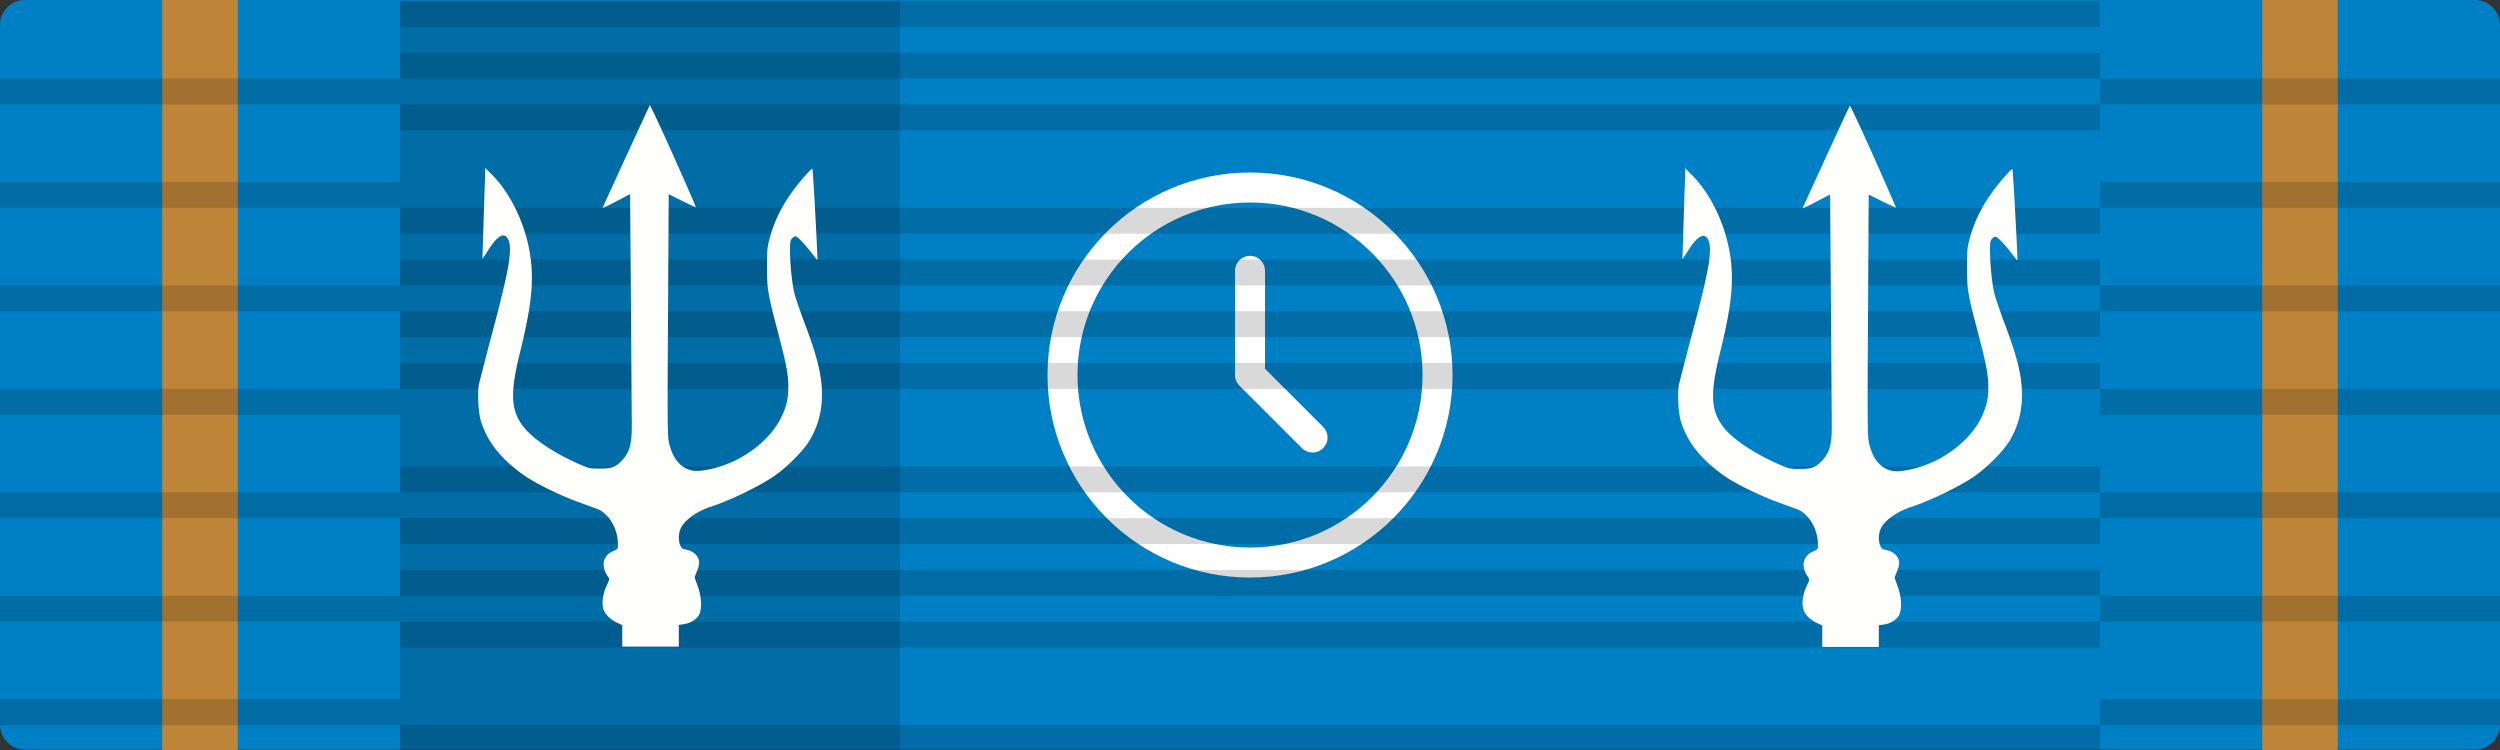 <svg xmlns="http://www.w3.org/2000/svg" xmlns:xlink="http://www.w3.org/1999/xlink" viewBox="0 0 500 150" width="666.667" height="200" xmlns:v="https://vecta.io/nano"><rect x="0" y="0" width="500" height="150" fill="#333333" stroke="none"/><defs><linearGradient id="A" gradientUnits="userSpaceOnUse"><stop offset="0" stop-opacity=".15"/></linearGradient><linearGradient id="B" gradientTransform="translate(-9126,-37304)"><stop offset="0" stop-color="#fffffc"/></linearGradient><linearGradient id="C" gradientTransform="translate(-424,-446)"><stop offset="0" stop-color="#be8437"/></linearGradient><linearGradient ><stop offset="0" stop-color="#ffc000"/><stop offset=".5" stop-color="#ffdf80"/><stop offset="1" stop-color="#e5ac00"/></linearGradient><linearGradient id="E" x1="0" y1="74.964" x2="500" y2="74.964" gradientUnits="userSpaceOnUse"><stop offset="0" stop-color="#0080c4"/></linearGradient><linearGradient xlink:href="#A" id="F" x1="399" y1="321.036" x2="899" y2="321.036"/><linearGradient xlink:href="#A" id="G" x1="399" y1="331.381" x2="899" y2="331.381"/><linearGradient xlink:href="#A" id="H" x1="399" y1="341.726" x2="899" y2="341.726"/><linearGradient xlink:href="#A" id="I" x1="399" y1="372.76" x2="899" y2="372.76"/><linearGradient xlink:href="#A" id="J" x1="399" y1="383.105" x2="899" y2="383.105"/><linearGradient xlink:href="#A" id="K" x1="399" y1="393.45" x2="899" y2="393.45"/><linearGradient xlink:href="#A" id="L" x1="399" y1="424.484" x2="899" y2="424.484"/><linearGradient xlink:href="#A" id="M" x1="399" y1="434.829" x2="899" y2="434.829"/><linearGradient xlink:href="#A" id="N" x1="399" y1="445.174" x2="899" y2="445.174"/><path id="O" d="M479 370.21h340v5.172H479z"/></defs><path d="M5 0h490a5 5 0 0 1 5 4.998V144.93a5 5 0 0 1-5 4.998H5a5 5 0 0 1-5-4.998V4.998A5 5 0 0 1 5 0z" fill="url(#E)"/><path d="M32.5 0h15v150h-15zm420 0h15v150h-15z" fill="#cd7f32"/><g fill="url(#C)"><path d="M32.5 0h15v150h-15z"/><path d="M452.5 0h15v150h-15z"/></g><g transform="matrix(4.167 0 0 4.167 200 25)" fill="none" stroke="#fff" stroke-linejoin="round" stroke-width="1.44"><circle cx="12" cy="12" r="9"/><path d="M12 7v5l3 3" stroke-linecap="round"/></g><g transform="matrix(1 0 0 1 -399 -245.882)"><g fill-rule="evenodd"><path d="M479 390.899h340v5.173H479z" fill="url(#F)"/><path d="M479 380.554h340v5.173H479z" fill="url(#F)"/><use xlink:href="#O" fill="url(#F)"/><use xlink:href="#O" y="-10.345" fill="url(#G)"/><use xlink:href="#O" y="-20.69" fill="url(#H)"/><path d="M479 339.175h340v5.173H479z" fill="url(#F)"/><path d="M479 328.83h340v5.173H479z" fill="url(#F)"/><use xlink:href="#O" y="-51.724" fill="url(#I)"/><use xlink:href="#O" y="-62.069" fill="url(#J)"/><use xlink:href="#O" y="-72.414" fill="url(#K)"/><path d="M479 287.451h340v5.173H479z" fill="url(#F)"/><path d="M479 277.106h340v5.173H479z" fill="url(#F)"/><use xlink:href="#O" y="-103.448" fill="url(#L)"/><use xlink:href="#O" y="-113.793" fill="url(#M)"/><use xlink:href="#O" y="-124.138" fill="url(#N)"/></g><path fill="url(#F)" d="M479 246h100v150H479z"/><path fill="url(#F)" d="M719 246h100v150H719z"/><g fill-rule="evenodd"><path d="M399 385.727h80v5.172h-80z" fill="url(#F)"/><path d="M399 375.382h80v5.172h-80z" fill="url(#F)"/><path d="M399 365.037h80v5.172h-80z" fill="url(#F)"/><path d="M399 354.692h80v5.173h-80z" fill="url(#F)"/><path d="M399 344.347h80v5.173h-80z" fill="url(#F)"/><path d="M399 334.003h80v5.172h-80z" fill="url(#F)"/><path d="M399 323.658h80v5.172h-80z" fill="url(#F)"/><path d="M399 313.313h80v5.172h-80z" fill="url(#F)"/><path d="M399 302.968h80v5.173h-80z" fill="url(#F)"/><path d="M399 292.623h80v5.173h-80z" fill="url(#F)"/><path d="M399 282.279h80v5.172h-80z" fill="url(#F)"/><path d="M399 271.934h80v5.172h-80z" fill="url(#F)"/><path d="M399 261.589h80v5.172h-80z" fill="url(#F)"/><path d="M399 251.244h80v5.173h-80z" fill="url(#F)"/><path d="M819 385.727h80v5.172h-80z" fill="url(#F)"/><path d="M819 375.382h80v5.172h-80z" fill="url(#F)"/><path d="M819 365.037h80v5.172h-80z" fill="url(#F)"/><path d="M819 354.692h80v5.173h-80z" fill="url(#F)"/><path d="M819 344.347h80v5.173h-80z" fill="url(#F)"/><path d="M819 334.003h80v5.172h-80z" fill="url(#F)"/><path d="M819 323.658h80v5.172h-80z" fill="url(#F)"/><path d="M819 313.313h80v5.172h-80z" fill="url(#F)"/><path d="M819 302.968h80v5.173h-80z" fill="url(#F)"/><path d="M819 292.623h80v5.173h-80z" fill="url(#F)"/><path d="M819 282.279h80v5.172h-80z" fill="url(#F)"/><path d="M819 271.934h80v5.172h-80z" fill="url(#F)"/><path d="M819 261.589h80v5.172h-80z" fill="url(#F)"/><path d="M819 251.244h80v5.173h-80z" fill="url(#F)"/></g></g><g fill="url(#B)"><path d="M135.761 129.319q0-2.427 0-4.332l.976-.148c1.297-.188 2.446-.858 2.999-1.746.7-1.129.611-3.689-.217-5.933l-.612-1.711.508-1.267c.612-1.5.533-2.432-.276-3.275-.538-.552-1.085-.809-2.372-1.085-.977-.217-1.327-2.599-.626-4.142.764-1.667 3.18-3.408 6.006-4.33 3.807-1.253 9.252-3.867 12.462-5.977 2.57-1.697 6.15-5.277 7.388-7.417 1.617-2.782 2.401-5.716 2.401-9.079 0-3.699-.917-7.491-3.471-14.238-.903-2.386-1.835-5.119-2.067-6.07-.473-1.938-.853-5.79-.853-8.606 0-1.608.059-1.938.409-2.293.232-.227.538-.414.706-.414.335 0 1.943 1.681 3.304 3.471.532.721 1.006 1.268 1.055 1.243.089-.113-.873-18.103-.996-18.217-.138-.148-2.185 2.131-3.546 3.931-2.446 3.24-4.054 6.44-5 9.956-.489 1.805-.533 2.338-.533 5.81 0 4.354.118 5.104 2.12 12.767 1.731 6.574 2.131 8.606 2.141 11.027.015 2.412-.365 4.064-1.42 6.234-1.653 3.363-4.967 6.5-9.05 8.546-2.89 1.44-6.697 2.372-8.546 2.111-2.431-.35-4.177-2.402-4.878-5.735-.276-1.297-.305-4.434-.167-25.521l.133-24.046 2.678 1.346c1.484.73 2.722 1.302 2.752 1.267.044-.044-1.973-4.69-4.498-10.321s-4.631-10.154-4.705-10.076c-.108.124-9.162 19.82-9.434 20.506-.049.108 1.174-.464 2.708-1.273l2.781-1.464.168 21.782.167 24.574c.015 3.487-.429 5.183-1.745 6.663-1.361 1.548-2.185 1.884-4.616 1.884-1.988 0-2.141-.03-4.236-.932-4.754-2.062-9.158-5.001-11.008-7.353-2.599-3.319-2.781-6.697-.794-14.77 2.082-8.453 2.673-12.936 2.323-17.507-.518-6.85-3.669-14.05-8.023-18.365l-1.243-1.223v1.134a103.38 103.38 0 0 1-.104 3.487l-.429 13.546c.03.025.562-.754 1.179-1.731 1.864-2.978 3.314-3.698 4.019-2.031.873 2.096.079 6.361-3.916 21.176l-1.967 7.629c-.341 1.849-.124 5.824.394 7.461 1.011 3.151 2.555 5.548 5.262 8.103a32.31 32.31 0 0 0 3.669 2.939c2.461 1.632 6.924 3.802 10.549 5.119l3.728 1.361c2.343.873 4.207 4.024 4.192 7.096 0 .913-.015.947-1.026 1.391-2.002.873-2.431 2.979-.991 5.025.365.558.365.572-.291 1.963-.735 1.588-.981 3.487-.582 4.66.306.962 1.499 2.111 2.737 2.659l1.011.463v4.298h11.313zm-5.124 11.158" vector-effect="non-scaling-stroke"/><path d="M375.761 129.391q0-2.428 0-4.333l.976-.148c1.297-.187 2.446-.858 2.999-1.745.7-1.13.611-3.689-.217-5.933l-.612-1.711.508-1.268c.612-1.499.533-2.431-.276-3.274-.538-.553-1.085-.809-2.372-1.085-.977-.217-1.327-2.599-.626-4.143.764-1.667 3.18-3.407 6.006-4.33 3.807-1.252 9.252-3.866 12.462-5.977 2.57-1.696 6.15-5.276 7.388-7.417 1.617-2.781 2.401-5.715 2.401-9.079 0-3.698-.917-7.491-3.471-14.237-.903-2.387-1.835-5.119-2.067-6.071-.473-1.938-.853-5.789-.853-8.605 0-1.608.059-1.938.409-2.293.232-.227.538-.415.706-.415.335 0 1.943 1.682 3.304 3.472.532.72 1.006 1.268 1.055 1.243.089-.114-.873-18.104-.996-18.217-.138-.148-2.185 2.13-3.546 3.93-2.446 3.24-4.054 6.441-5 9.957-.489 1.805-.533 2.338-.533 5.809 0 4.355.118 5.104 2.12 12.768 1.731 6.574 2.131 8.606 2.141 11.027.015 2.412-.365 4.064-1.42 6.233-1.653 3.364-4.967 6.5-9.05 8.547-2.89 1.44-6.697 2.372-8.546 2.111-2.431-.351-4.177-2.402-4.878-5.736-.276-1.297-.305-4.433-.167-25.521l.133-24.046 2.678 1.347c1.484.729 2.722 1.301 2.752 1.267.044-.044-1.973-4.69-4.498-10.322-2.52-5.627-4.631-10.154-4.705-10.075-.108.123-9.162 19.82-9.434 20.505-.049.109 1.174-.463 2.708-1.272l2.781-1.465.168 21.783.167 24.574c.015 3.486-.429 5.183-1.745 6.662-1.361 1.549-2.185 1.884-4.616 1.884-1.988 0-2.141-.029-4.236-.932-4.754-2.061-9.158-5-11.008-7.353-2.599-3.319-2.781-6.697-.794-14.77 2.082-8.452 2.673-12.935 2.323-17.507-.518-6.85-3.669-14.05-8.023-18.365l-1.243-1.223v1.135c0 .611-.045 2.184-.104 3.486l-.429 13.547c.03.025.562-.754 1.179-1.731 1.864-2.979 3.314-3.699 4.019-2.032.873 2.096.079 6.362-3.916 21.176l-1.967 7.629c-.341 1.85-.124 5.825.394 7.462 1.011 3.151 2.555 5.548 5.262 8.102a32.43 32.43 0 0 0 3.669 2.94c2.461 1.632 6.924 3.802 10.549 5.118l3.728 1.362c2.343.872 4.207 4.024 4.192 7.096 0 .912-.015.947-1.026 1.391-2.002.873-2.431 2.978-.991 5.025.365.557.365.572-.291 1.963-.735 1.588-.981 3.486-.582 4.66.306.962 1.499 2.111 2.737 2.658l1.011.464v4.298h11.313zm-5.124 11.157" vector-effect="non-scaling-stroke"/></g></svg>